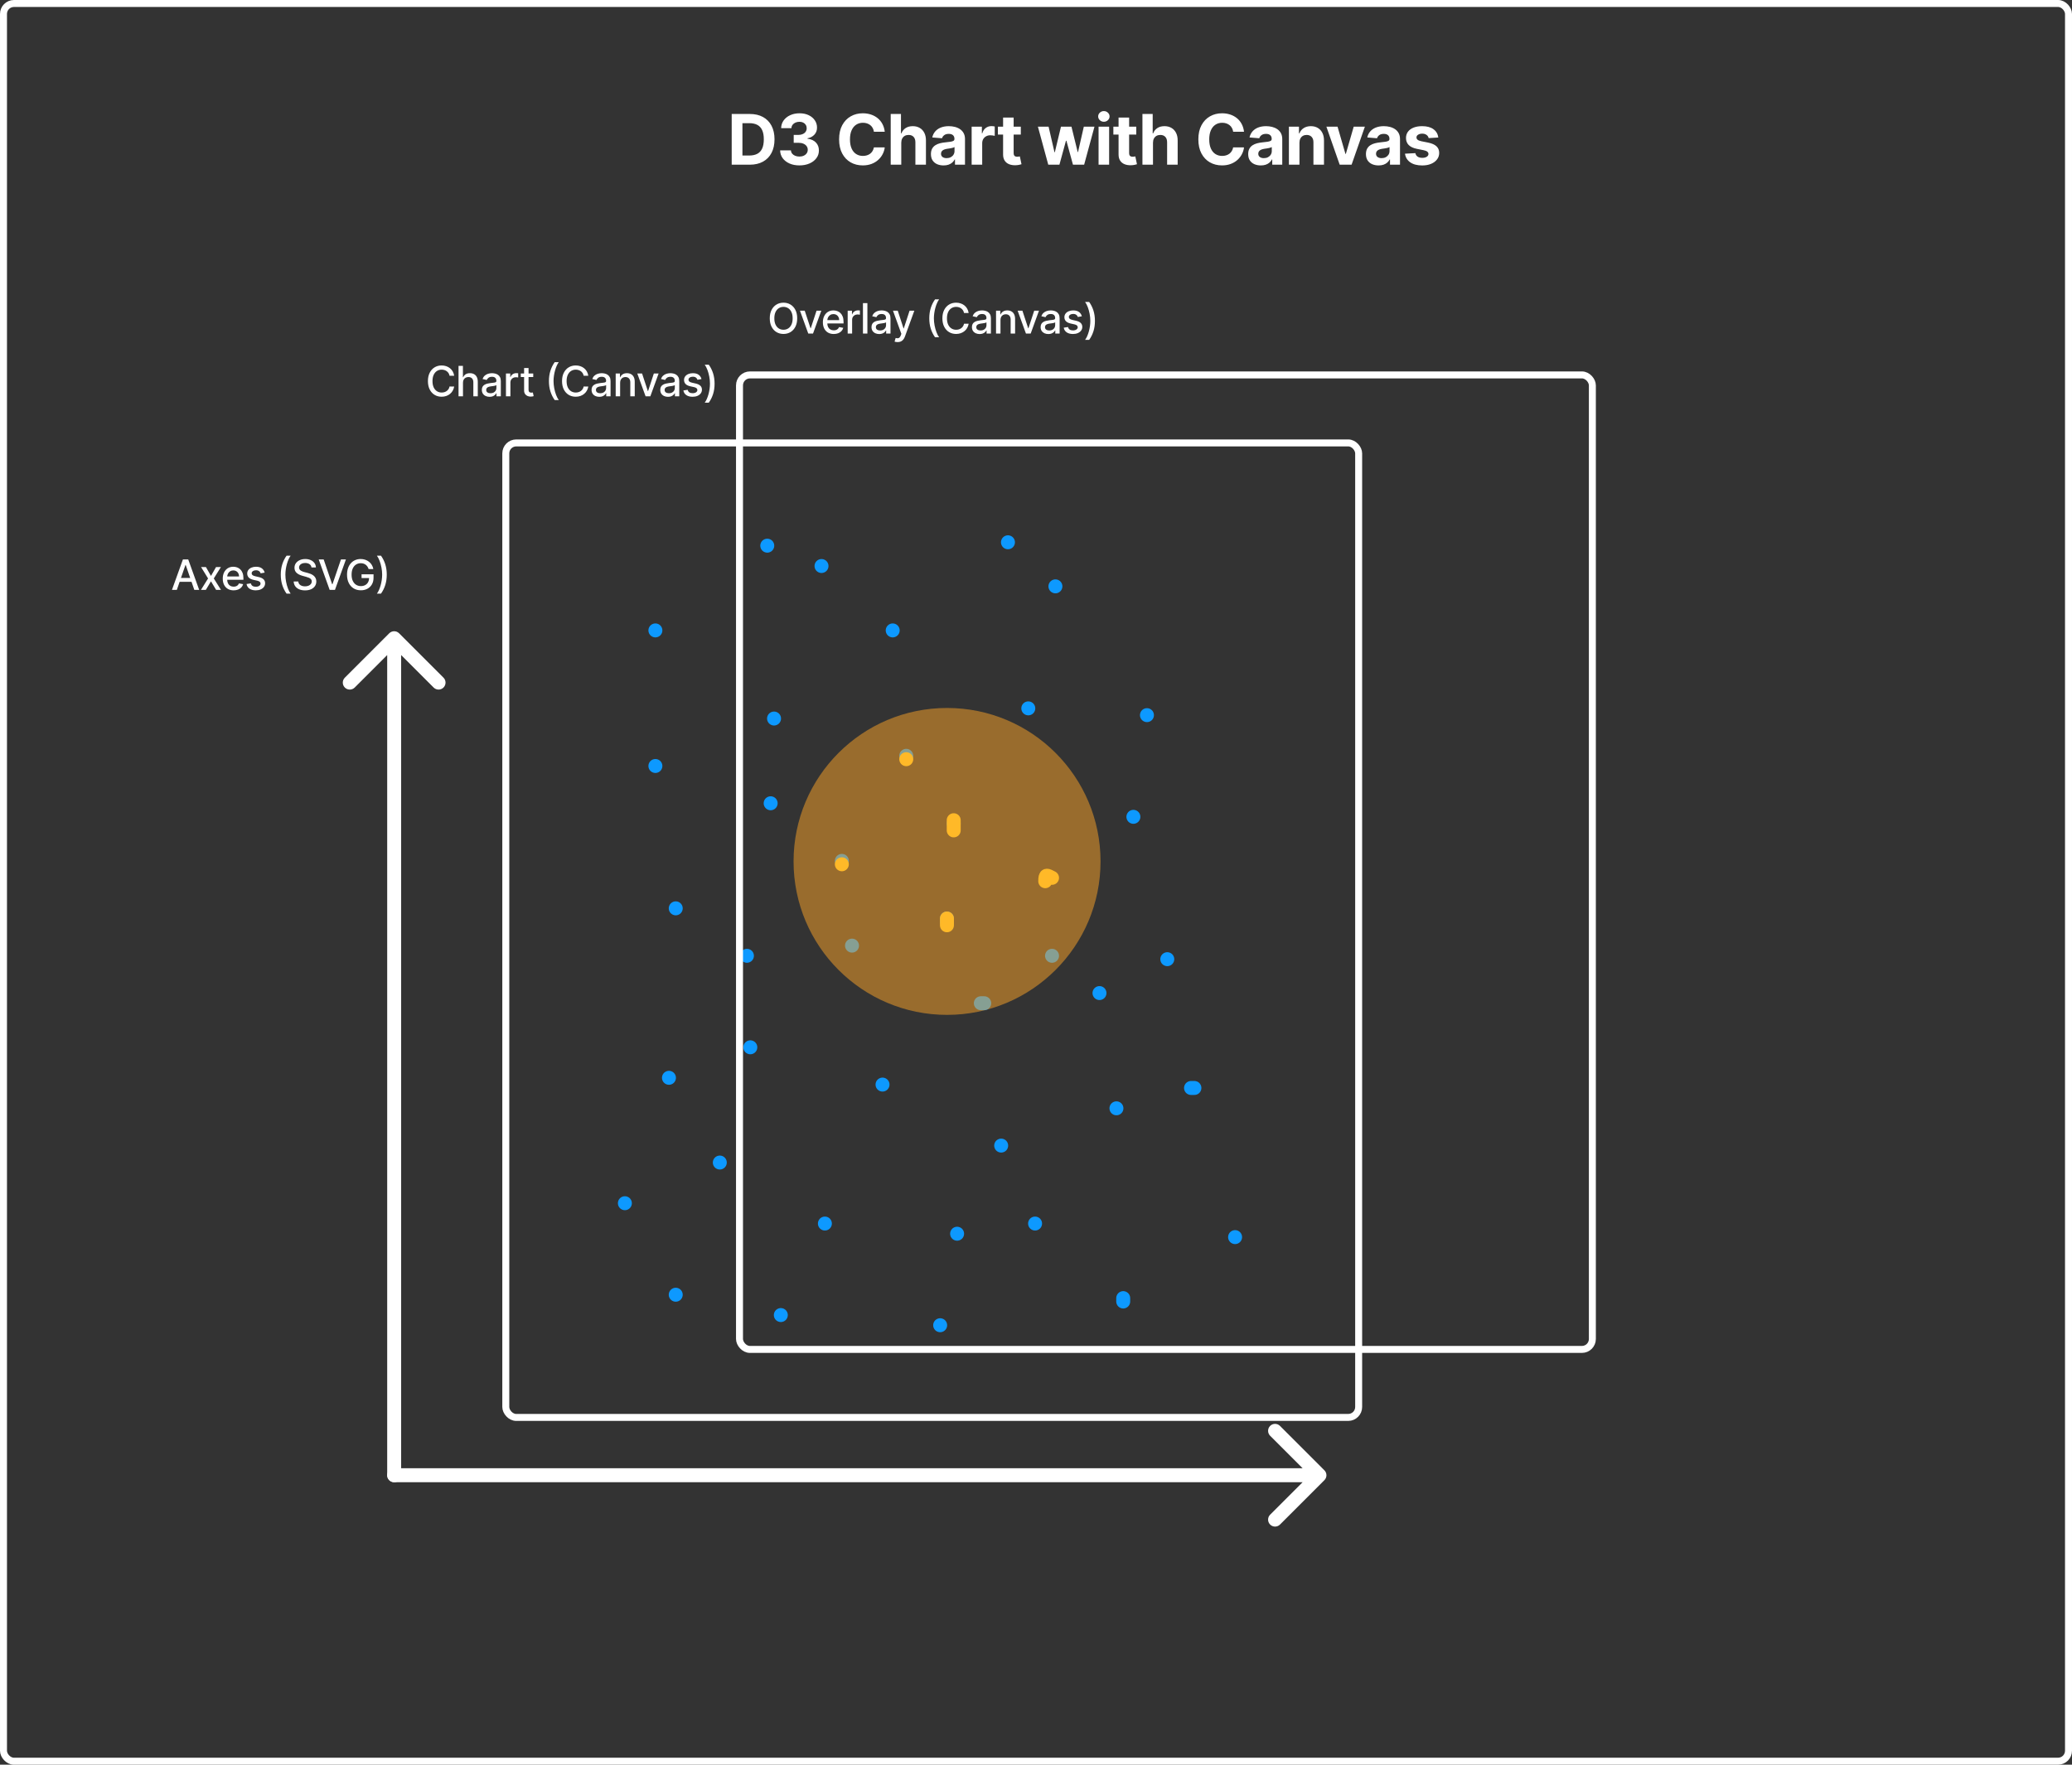 <svg width="1188" height="1012" viewBox="0 0 1188 1012" fill="none" xmlns="http://www.w3.org/2000/svg">
<rect x="0" y="0" width="1188" height="1012" fill="#333333" stroke="none"/>
<rect x="2" y="2" width="1184" height="1008" rx="6" stroke="white" stroke-width="4" stroke-miterlimit="0"/>
<path d="M429.841 94.454H419.528V65.364H429.926C432.852 65.364 435.371 65.946 437.483 67.111C439.595 68.266 441.219 69.928 442.355 72.097C443.501 74.265 444.074 76.86 444.074 79.881C444.074 82.911 443.501 85.515 442.355 87.693C441.219 89.871 439.585 91.543 437.455 92.707C435.333 93.872 432.795 94.454 429.841 94.454ZM425.679 89.185H429.585C431.403 89.185 432.933 88.863 434.173 88.219C435.423 87.565 436.361 86.557 436.986 85.193C437.62 83.82 437.938 82.049 437.938 79.881C437.938 77.731 437.62 75.974 436.986 74.611C436.361 73.247 435.428 72.243 434.188 71.599C432.947 70.956 431.418 70.633 429.599 70.633H425.679V89.185ZM458.332 94.852C456.211 94.852 454.322 94.488 452.665 93.758C451.017 93.02 449.715 92.007 448.758 90.719C447.812 89.421 447.324 87.925 447.295 86.23H453.489C453.526 86.94 453.758 87.565 454.185 88.105C454.62 88.635 455.198 89.047 455.918 89.341C456.637 89.635 457.447 89.781 458.347 89.781C459.284 89.781 460.113 89.615 460.832 89.284C461.552 88.953 462.116 88.493 462.523 87.906C462.93 87.319 463.133 86.642 463.133 85.875C463.133 85.099 462.916 84.412 462.48 83.815C462.054 83.209 461.438 82.736 460.633 82.395C459.838 82.054 458.891 81.883 457.793 81.883H455.08V77.367H457.793C458.721 77.367 459.54 77.206 460.25 76.883C460.97 76.561 461.528 76.117 461.926 75.548C462.324 74.971 462.523 74.298 462.523 73.531C462.523 72.802 462.348 72.163 461.997 71.614C461.656 71.055 461.173 70.619 460.548 70.307C459.933 69.994 459.213 69.838 458.389 69.838C457.556 69.838 456.794 69.99 456.102 70.293C455.411 70.586 454.857 71.008 454.44 71.557C454.024 72.106 453.801 72.75 453.773 73.489H447.878C447.906 71.812 448.384 70.335 449.312 69.057C450.241 67.778 451.491 66.779 453.062 66.06C454.644 65.331 456.429 64.966 458.418 64.966C460.425 64.966 462.182 65.331 463.687 66.06C465.193 66.789 466.363 67.774 467.196 69.014C468.039 70.245 468.455 71.628 468.446 73.162C468.455 74.791 467.949 76.15 466.926 77.239C465.913 78.328 464.592 79.019 462.963 79.312V79.54C465.103 79.814 466.732 80.558 467.849 81.77C468.976 82.972 469.535 84.478 469.526 86.287C469.535 87.944 469.057 89.417 468.091 90.704C467.134 91.992 465.813 93.006 464.128 93.744C462.442 94.483 460.51 94.852 458.332 94.852ZM507.283 75.548H501.061C500.947 74.743 500.715 74.028 500.365 73.403C500.015 72.769 499.565 72.229 499.016 71.784C498.466 71.339 497.832 70.998 497.112 70.761C496.402 70.525 495.63 70.406 494.797 70.406C493.291 70.406 491.98 70.78 490.862 71.528C489.745 72.267 488.878 73.347 488.263 74.767C487.647 76.178 487.339 77.892 487.339 79.909C487.339 81.983 487.647 83.725 488.263 85.136C488.888 86.547 489.759 87.613 490.876 88.332C491.994 89.052 493.286 89.412 494.754 89.412C495.578 89.412 496.34 89.303 497.041 89.085C497.751 88.867 498.381 88.55 498.93 88.133C499.48 87.707 499.934 87.191 500.294 86.585C500.663 85.979 500.919 85.288 501.061 84.511L507.283 84.54C507.122 85.875 506.719 87.163 506.075 88.403C505.441 89.635 504.584 90.738 503.504 91.713C502.434 92.679 501.156 93.446 499.669 94.014C498.192 94.573 496.52 94.852 494.655 94.852C492.06 94.852 489.74 94.265 487.695 93.091C485.659 91.917 484.049 90.217 482.865 87.992C481.691 85.766 481.104 83.072 481.104 79.909C481.104 76.737 481.7 74.038 482.893 71.812C484.087 69.587 485.706 67.892 487.751 66.727C489.797 65.553 492.098 64.966 494.655 64.966C496.34 64.966 497.903 65.203 499.342 65.676C500.791 66.15 502.074 66.841 503.192 67.75C504.309 68.65 505.218 69.753 505.919 71.06C506.629 72.367 507.084 73.863 507.283 75.548ZM516.751 81.841V94.454H510.699V65.364H516.58V76.486H516.836C517.328 75.198 518.124 74.189 519.222 73.46C520.321 72.722 521.699 72.352 523.356 72.352C524.871 72.352 526.192 72.684 527.319 73.347C528.455 74 529.336 74.942 529.961 76.173C530.595 77.395 530.908 78.858 530.898 80.562V94.454H524.847V81.642C524.857 80.297 524.516 79.251 523.824 78.503C523.143 77.755 522.186 77.381 520.955 77.381C520.131 77.381 519.402 77.556 518.768 77.906C518.143 78.257 517.65 78.768 517.29 79.44C516.94 80.103 516.76 80.903 516.751 81.841ZM541.002 94.867C539.61 94.867 538.369 94.625 537.28 94.142C536.191 93.65 535.33 92.925 534.695 91.969C534.07 91.003 533.758 89.8 533.758 88.361C533.758 87.149 533.98 86.131 534.425 85.307C534.87 84.483 535.476 83.82 536.243 83.318C537.011 82.816 537.882 82.438 538.857 82.182C539.842 81.926 540.874 81.746 541.954 81.642C543.223 81.51 544.245 81.386 545.022 81.273C545.798 81.15 546.362 80.97 546.712 80.733C547.063 80.496 547.238 80.146 547.238 79.682V79.597C547.238 78.697 546.954 78.001 546.386 77.508C545.827 77.016 545.031 76.77 543.999 76.77C542.91 76.77 542.044 77.011 541.4 77.494C540.756 77.968 540.33 78.564 540.121 79.284L534.525 78.829C534.809 77.504 535.368 76.358 536.201 75.392C537.034 74.417 538.109 73.668 539.425 73.148C540.751 72.617 542.285 72.352 544.028 72.352C545.24 72.352 546.4 72.494 547.508 72.778C548.625 73.062 549.615 73.503 550.476 74.099C551.348 74.696 552.034 75.463 552.536 76.401C553.038 77.329 553.289 78.441 553.289 79.739V94.454H547.55V91.429H547.38C547.029 92.111 546.561 92.712 545.974 93.233C545.386 93.744 544.681 94.147 543.857 94.44C543.033 94.724 542.082 94.867 541.002 94.867ZM542.735 90.69C543.625 90.69 544.411 90.515 545.093 90.165C545.775 89.805 546.31 89.322 546.698 88.716C547.086 88.11 547.28 87.423 547.28 86.656V84.341C547.091 84.464 546.831 84.578 546.499 84.682C546.177 84.776 545.813 84.867 545.405 84.952C544.998 85.027 544.591 85.099 544.184 85.165C543.777 85.222 543.407 85.274 543.076 85.321C542.366 85.425 541.745 85.591 541.215 85.818C540.685 86.045 540.273 86.353 539.979 86.742C539.686 87.12 539.539 87.594 539.539 88.162C539.539 88.986 539.837 89.615 540.434 90.051C541.04 90.477 541.807 90.69 542.735 90.69ZM557.104 94.454V72.636H562.97V76.443H563.197C563.595 75.089 564.263 74.066 565.2 73.375C566.138 72.674 567.217 72.324 568.439 72.324C568.742 72.324 569.068 72.343 569.419 72.381C569.769 72.418 570.077 72.471 570.342 72.537V77.906C570.058 77.821 569.665 77.745 569.163 77.679C568.661 77.613 568.202 77.579 567.785 77.579C566.895 77.579 566.1 77.774 565.399 78.162C564.708 78.541 564.158 79.071 563.751 79.753C563.354 80.435 563.155 81.221 563.155 82.111V94.454H557.104ZM585.29 72.636V77.182H572.15V72.636H585.29ZM575.133 67.409H581.184V87.75C581.184 88.309 581.27 88.744 581.44 89.057C581.611 89.36 581.847 89.573 582.15 89.696C582.463 89.819 582.823 89.881 583.23 89.881C583.514 89.881 583.798 89.857 584.082 89.81C584.366 89.753 584.584 89.71 584.736 89.682L585.687 94.185C585.384 94.279 584.958 94.388 584.409 94.511C583.86 94.644 583.192 94.724 582.406 94.753C580.948 94.81 579.669 94.615 578.571 94.17C577.482 93.725 576.634 93.034 576.028 92.097C575.422 91.159 575.124 89.975 575.133 88.545V67.409ZM601.033 94.454L595.096 72.636H601.218L604.598 87.295H604.797L608.32 72.636H614.329L617.908 87.21H618.093L621.417 72.636H627.525L621.601 94.454H615.195L611.445 80.733H611.175L607.425 94.454H601.033ZM629.873 94.454V72.636H635.924V94.454H629.873ZM632.912 69.824C632.013 69.824 631.241 69.526 630.597 68.929C629.963 68.323 629.645 67.599 629.645 66.756C629.645 65.922 629.963 65.207 630.597 64.611C631.241 64.005 632.013 63.702 632.912 63.702C633.812 63.702 634.579 64.005 635.213 64.611C635.857 65.207 636.179 65.922 636.179 66.756C636.179 67.599 635.857 68.323 635.213 68.929C634.579 69.526 633.812 69.824 632.912 69.824ZM651.496 72.636V77.182H638.357V72.636H651.496ZM641.34 67.409H647.391V87.75C647.391 88.309 647.476 88.744 647.647 89.057C647.817 89.36 648.054 89.573 648.357 89.696C648.669 89.819 649.029 89.881 649.436 89.881C649.721 89.881 650.005 89.857 650.289 89.81C650.573 89.753 650.791 89.71 650.942 89.682L651.894 94.185C651.591 94.279 651.165 94.388 650.615 94.511C650.066 94.644 649.399 94.724 648.613 94.753C647.154 94.81 645.876 94.615 644.777 94.17C643.688 93.725 642.841 93.034 642.235 92.097C641.629 91.159 641.33 89.975 641.34 88.545V67.409ZM661.078 81.841V94.454H655.027V65.364H660.907V76.486H661.163C661.655 75.198 662.451 74.189 663.549 73.46C664.648 72.722 666.026 72.352 667.683 72.352C669.198 72.352 670.519 72.684 671.646 73.347C672.782 74 673.663 74.942 674.288 76.173C674.922 77.395 675.235 78.858 675.226 80.562V94.454H669.174V81.642C669.184 80.297 668.843 79.251 668.152 78.503C667.47 77.755 666.513 77.381 665.282 77.381C664.458 77.381 663.729 77.556 663.095 77.906C662.47 78.257 661.977 78.768 661.618 79.44C661.267 80.103 661.087 80.903 661.078 81.841ZM713.267 75.548H707.045C706.931 74.743 706.699 74.028 706.349 73.403C705.999 72.769 705.549 72.229 705 71.784C704.45 71.339 703.816 70.998 703.096 70.761C702.386 70.525 701.614 70.406 700.781 70.406C699.275 70.406 697.964 70.78 696.846 71.528C695.729 72.267 694.862 73.347 694.247 74.767C693.631 76.178 693.323 77.892 693.323 79.909C693.323 81.983 693.631 83.725 694.247 85.136C694.872 86.547 695.743 87.613 696.86 88.332C697.978 89.052 699.27 89.412 700.738 89.412C701.562 89.412 702.324 89.303 703.025 89.085C703.735 88.867 704.365 88.55 704.914 88.133C705.464 87.707 705.918 87.191 706.278 86.585C706.647 85.979 706.903 85.288 707.045 84.511L713.267 84.54C713.106 85.875 712.703 87.163 712.059 88.403C711.425 89.635 710.568 90.738 709.488 91.713C708.418 92.679 707.14 93.446 705.653 94.014C704.176 94.573 702.504 94.852 700.639 94.852C698.044 94.852 695.724 94.265 693.679 93.091C691.643 91.917 690.033 90.217 688.849 87.992C687.675 85.766 687.088 83.072 687.088 79.909C687.088 76.737 687.684 74.038 688.877 71.812C690.071 69.587 691.69 67.892 693.735 66.727C695.781 65.553 698.082 64.966 700.639 64.966C702.324 64.966 703.887 65.203 705.326 65.676C706.775 66.15 708.058 66.841 709.176 67.75C710.293 68.65 711.202 69.753 711.903 71.06C712.613 72.367 713.068 73.863 713.267 75.548ZM722.905 94.867C721.513 94.867 720.273 94.625 719.184 94.142C718.094 93.65 717.233 92.925 716.598 91.969C715.973 91.003 715.661 89.8 715.661 88.361C715.661 87.149 715.883 86.131 716.328 85.307C716.773 84.483 717.38 83.82 718.147 83.318C718.914 82.816 719.785 82.438 720.76 82.182C721.745 81.926 722.777 81.746 723.857 81.642C725.126 81.51 726.148 81.386 726.925 81.273C727.702 81.15 728.265 80.97 728.615 80.733C728.966 80.496 729.141 80.146 729.141 79.682V79.597C729.141 78.697 728.857 78.001 728.289 77.508C727.73 77.016 726.934 76.77 725.902 76.77C724.813 76.77 723.947 77.011 723.303 77.494C722.659 77.968 722.233 78.564 722.024 79.284L716.428 78.829C716.712 77.504 717.271 76.358 718.104 75.392C718.937 74.417 720.012 73.668 721.328 73.148C722.654 72.617 724.188 72.352 725.931 72.352C727.143 72.352 728.303 72.494 729.411 72.778C730.528 73.062 731.518 73.503 732.38 74.099C733.251 74.696 733.937 75.463 734.439 76.401C734.941 77.329 735.192 78.441 735.192 79.739V94.454H729.453V91.429H729.283C728.933 92.111 728.464 92.712 727.877 93.233C727.29 93.744 726.584 94.147 725.76 94.44C724.936 94.724 723.985 94.867 722.905 94.867ZM724.638 90.69C725.528 90.69 726.314 90.515 726.996 90.165C727.678 89.805 728.213 89.322 728.601 88.716C728.989 88.11 729.184 87.423 729.184 86.656V84.341C728.994 84.464 728.734 84.578 728.402 84.682C728.08 84.776 727.716 84.867 727.309 84.952C726.901 85.027 726.494 85.099 726.087 85.165C725.68 85.222 725.31 85.274 724.979 85.321C724.269 85.425 723.648 85.591 723.118 85.818C722.588 86.045 722.176 86.353 721.882 86.742C721.589 87.12 721.442 87.594 721.442 88.162C721.442 88.986 721.74 89.615 722.337 90.051C722.943 90.477 723.71 90.69 724.638 90.69ZM745.058 81.841V94.454H739.007V72.636H744.774V76.486H745.029C745.512 75.217 746.322 74.213 747.458 73.474C748.595 72.726 749.973 72.352 751.592 72.352C753.107 72.352 754.428 72.684 755.555 73.347C756.682 74.01 757.558 74.956 758.183 76.188C758.808 77.409 759.12 78.867 759.12 80.562V94.454H753.069V81.642C753.079 80.307 752.738 79.265 752.046 78.517C751.355 77.76 750.403 77.381 749.191 77.381C748.377 77.381 747.657 77.556 747.032 77.906C746.417 78.257 745.934 78.768 745.583 79.44C745.242 80.103 745.067 80.903 745.058 81.841ZM782.569 72.636L774.941 94.454H768.123L760.495 72.636H766.887L771.419 88.247H771.646L776.163 72.636H782.569ZM790.421 94.867C789.029 94.867 787.789 94.625 786.7 94.142C785.611 93.65 784.749 92.925 784.115 91.969C783.49 91.003 783.177 89.8 783.177 88.361C783.177 87.149 783.4 86.131 783.845 85.307C784.29 84.483 784.896 83.82 785.663 83.318C786.43 82.816 787.301 82.438 788.276 82.182C789.261 81.926 790.294 81.746 791.373 81.642C792.642 81.51 793.665 81.386 794.441 81.273C795.218 81.15 795.781 80.97 796.132 80.733C796.482 80.496 796.657 80.146 796.657 79.682V79.597C796.657 78.697 796.373 78.001 795.805 77.508C795.246 77.016 794.451 76.77 793.419 76.77C792.33 76.77 791.463 77.011 790.819 77.494C790.175 77.968 789.749 78.564 789.541 79.284L783.944 78.829C784.228 77.504 784.787 76.358 785.62 75.392C786.454 74.417 787.528 73.668 788.845 73.148C790.17 72.617 791.705 72.352 793.447 72.352C794.659 72.352 795.819 72.494 796.927 72.778C798.044 73.062 799.034 73.503 799.896 74.099C800.767 74.696 801.454 75.463 801.955 76.401C802.457 77.329 802.708 78.441 802.708 79.739V94.454H796.97V91.429H796.799C796.449 92.111 795.98 92.712 795.393 93.233C794.806 93.744 794.1 94.147 793.276 94.44C792.453 94.724 791.501 94.867 790.421 94.867ZM792.154 90.69C793.044 90.69 793.83 90.515 794.512 90.165C795.194 89.805 795.729 89.322 796.117 88.716C796.506 88.11 796.7 87.423 796.7 86.656V84.341C796.51 84.464 796.25 84.578 795.919 84.682C795.597 84.776 795.232 84.867 794.825 84.952C794.418 85.027 794.01 85.099 793.603 85.165C793.196 85.222 792.827 85.274 792.495 85.321C791.785 85.425 791.165 85.591 790.634 85.818C790.104 86.045 789.692 86.353 789.399 86.742C789.105 87.12 788.958 87.594 788.958 88.162C788.958 88.986 789.257 89.615 789.853 90.051C790.459 90.477 791.226 90.69 792.154 90.69ZM824.676 78.858L819.137 79.199C819.042 78.725 818.838 78.299 818.526 77.92C818.213 77.532 817.801 77.224 817.29 76.997C816.788 76.76 816.187 76.642 815.486 76.642C814.548 76.642 813.758 76.841 813.114 77.239C812.47 77.627 812.148 78.148 812.148 78.801C812.148 79.322 812.356 79.762 812.773 80.122C813.19 80.482 813.905 80.771 814.918 80.989L818.867 81.784C820.988 82.22 822.569 82.92 823.611 83.886C824.653 84.852 825.173 86.121 825.173 87.693C825.173 89.123 824.752 90.378 823.909 91.457C823.076 92.537 821.93 93.38 820.472 93.986C819.023 94.582 817.351 94.881 815.458 94.881C812.569 94.881 810.268 94.279 808.554 93.077C806.85 91.865 805.851 90.217 805.557 88.133L811.509 87.821C811.689 88.702 812.124 89.374 812.816 89.838C813.507 90.293 814.392 90.52 815.472 90.52C816.532 90.52 817.385 90.316 818.029 89.909C818.682 89.492 819.013 88.957 819.023 88.304C819.013 87.755 818.781 87.305 818.327 86.954C817.872 86.595 817.172 86.32 816.225 86.131L812.446 85.378C810.316 84.952 808.729 84.213 807.688 83.162C806.655 82.111 806.139 80.771 806.139 79.142C806.139 77.74 806.518 76.533 807.276 75.52C808.043 74.507 809.118 73.725 810.5 73.176C811.892 72.627 813.521 72.352 815.387 72.352C818.142 72.352 820.311 72.935 821.892 74.099C823.483 75.264 824.411 76.85 824.676 78.858Z" fill="white"/>
<rect x="290" y="254" width="489" height="558.857" rx="6" stroke="white" stroke-width="4" stroke-miterlimit="0" stroke-linecap="round"/>
<path d="M228.828 363.172C227.266 361.609 224.734 361.609 223.172 363.172L197.716 388.627C196.154 390.19 196.154 392.722 197.716 394.284C199.278 395.846 201.81 395.846 203.373 394.284L226 371.657L248.627 394.284C250.19 395.846 252.722 395.846 254.284 394.284C255.846 392.722 255.846 390.19 254.284 388.627L228.828 363.172ZM222 846C222 848.209 223.791 850 226 850C228.209 850 230 848.209 230 846H222ZM222 366V846H230V366H222Z" fill="white"/>
<path d="M759.355 848.828C760.917 847.266 760.917 844.734 759.355 843.172L733.899 817.716C732.337 816.154 729.804 816.154 728.242 817.716C726.68 819.278 726.68 821.81 728.242 823.373L750.87 846L728.242 868.627C726.68 870.19 726.68 872.722 728.242 874.284C729.804 875.846 732.337 875.846 733.899 874.284L759.355 848.828ZM226 842C223.791 842 222 843.791 222 846C222 848.209 223.791 850 226 850V842ZM756.526 842H226V850H756.526V842Z" fill="white"/>
<path d="M375.776 361.519H375.776" stroke="#0D99FF" stroke-width="8" stroke-linecap="round" stroke-linejoin="round"/>
<path d="M511.836 361.519H511.836" stroke="#0D99FF" stroke-width="8" stroke-linecap="round" stroke-linejoin="round"/>
<path d="M443.807 412.056H443.807" stroke="#0D99FF" stroke-width="8" stroke-linecap="round" stroke-linejoin="round"/>
<path d="M387.438 520.903H387.439" stroke="#0D99FF" stroke-width="8" stroke-linecap="round" stroke-linejoin="round"/>
<path d="M375.776 439.267H375.776" stroke="#0D99FF" stroke-width="8" stroke-linecap="round" stroke-linejoin="round"/>
<path d="M482.681 493.691H482.681" stroke="#0D99FF" stroke-width="8" stroke-linecap="round" stroke-linejoin="round"/>
<path d="M519.61 433.436H519.61" stroke="#0D99FF" stroke-width="8" stroke-linecap="round" stroke-linejoin="round"/>
<path d="M589.584 406.224H589.584" stroke="#0D99FF" stroke-width="8" stroke-linecap="round" stroke-linejoin="round"/>
<path d="M601.246 503.41H601.246" stroke="#0D99FF" stroke-width="8" stroke-linecap="round" stroke-linejoin="round"/>
<path d="M430.2 600.595H430.2" stroke="#0D99FF" stroke-width="8" stroke-linecap="round" stroke-linejoin="round"/>
<path d="M383.552 618.088H383.552" stroke="#0D99FF" stroke-width="8" stroke-linecap="round" stroke-linejoin="round"/>
<path d="M562.372 575.327H564.316" stroke="#0D99FF" stroke-width="8" stroke-linecap="round" stroke-linejoin="round"/>
<path d="M488.512 542.284H488.512" stroke="#0D99FF" stroke-width="8" stroke-linecap="round" stroke-linejoin="round"/>
<path d="M506.005 621.975H506.005" stroke="#0D99FF" stroke-width="8" stroke-linecap="round" stroke-linejoin="round"/>
<path d="M472.962 701.667H472.962" stroke="#0D99FF" stroke-width="8" stroke-linecap="round" stroke-linejoin="round"/>
<path d="M644.008 744.429C644.008 745.077 644.008 745.725 644.008 746.372" stroke="#0D99FF" stroke-width="8" stroke-linecap="round" stroke-linejoin="round"/>
<path d="M548.767 707.498H548.767" stroke="#0D99FF" stroke-width="8" stroke-linecap="round" stroke-linejoin="round"/>
<path d="M640.12 635.581H640.12" stroke="#0D99FF" stroke-width="8" stroke-linecap="round" stroke-linejoin="round"/>
<path d="M574.034 656.962H574.034" stroke="#0D99FF" stroke-width="8" stroke-linecap="round" stroke-linejoin="round"/>
<path d="M593.472 701.667H593.472" stroke="#0D99FF" stroke-width="8" stroke-linecap="round" stroke-linejoin="round"/>
<path d="M412.707 666.681H412.707" stroke="#0D99FF" stroke-width="8" stroke-linecap="round" stroke-linejoin="round"/>
<path d="M387.438 742.485H387.439" stroke="#0D99FF" stroke-width="8" stroke-linecap="round" stroke-linejoin="round"/>
<path d="M447.693 754.147H447.693" stroke="#0D99FF" stroke-width="8" stroke-linecap="round" stroke-linejoin="round"/>
<path d="M539.048 759.978H539.048" stroke="#0D99FF" stroke-width="8" stroke-linecap="round" stroke-linejoin="round"/>
<path d="M358.283 690.005H358.283" stroke="#0D99FF" stroke-width="8" stroke-linecap="round" stroke-linejoin="round"/>
<path d="M605.134 336.251H605.134" stroke="#0D99FF" stroke-width="8" stroke-linecap="round" stroke-linejoin="round"/>
<path d="M471.019 324.589H471.019" stroke="#0D99FF" stroke-width="8" stroke-linecap="round" stroke-linejoin="round"/>
<path d="M439.919 312.927H439.919" stroke="#0D99FF" stroke-width="8" stroke-linecap="round" stroke-linejoin="round"/>
<path d="M577.922 310.983H577.922" stroke="#0D99FF" stroke-width="8" stroke-linecap="round" stroke-linejoin="round"/>
<path d="M657.613 410.112H657.613" stroke="#0D99FF" stroke-width="8" stroke-linecap="round" stroke-linejoin="round"/>
<path d="M542.936 528.678C542.936 528.03 542.936 527.382 542.936 526.734" stroke="#0D99FF" stroke-width="8" stroke-linecap="round" stroke-linejoin="round"/>
<path d="M546.822 472.31H546.822" stroke="#0D99FF" stroke-width="8" stroke-linecap="round" stroke-linejoin="round"/>
<path d="M441.862 460.648H441.862" stroke="#0D99FF" stroke-width="8" stroke-linecap="round" stroke-linejoin="round"/>
<path d="M428.257 548.115H428.257" stroke="#0D99FF" stroke-width="8" stroke-linecap="round" stroke-linejoin="round"/>
<path d="M669.275 550.058H669.275" stroke="#0D99FF" stroke-width="8" stroke-linecap="round" stroke-linejoin="round"/>
<path d="M649.839 468.423H649.839" stroke="#0D99FF" stroke-width="8" stroke-linecap="round" stroke-linejoin="round"/>
<path d="M630.401 569.495H630.401" stroke="#0D99FF" stroke-width="8" stroke-linecap="round" stroke-linejoin="round"/>
<path d="M603.189 548.115H603.19" stroke="#0D99FF" stroke-width="8" stroke-linecap="round" stroke-linejoin="round"/>
<path d="M682.882 623.919H684.826" stroke="#0D99FF" stroke-width="8" stroke-linecap="round" stroke-linejoin="round"/>
<path d="M708.149 709.442H708.15" stroke="#0D99FF" stroke-width="8" stroke-linecap="round" stroke-linejoin="round"/>
<rect x="424" y="215" width="489" height="558.857" rx="6" stroke="white" stroke-width="4" stroke-miterlimit="0" stroke-linecap="round"/>
<path d="M542.936 526.734V530.621" stroke="#FFCD29" stroke-width="8" stroke-linecap="round" stroke-linejoin="round"/>
<path d="M599.303 505.353C599.303 501.023 600.212 501.921 603.19 503.41" stroke="#FFCD29" stroke-width="8" stroke-linecap="round" stroke-linejoin="round"/>
<path d="M546.822 470.367V476.198" stroke="#FFCD29" stroke-width="8" stroke-linecap="round" stroke-linejoin="round"/>
<path d="M482.681 495.635H482.681" stroke="#FFCD29" stroke-width="8" stroke-linecap="round" stroke-linejoin="round"/>
<path d="M519.61 435.38H519.61" stroke="#FFCD29" stroke-width="8" stroke-linecap="round" stroke-linejoin="round"/>
<circle cx="543" cy="494" r="88" fill="#FFA629" fill-opacity="0.5"/>
<path d="M457.08 182.545C457.08 184.409 456.739 186.011 456.057 187.352C455.375 188.687 454.44 189.716 453.253 190.437C452.071 191.153 450.727 191.511 449.222 191.511C447.71 191.511 446.361 191.153 445.173 190.437C443.991 189.716 443.06 188.685 442.378 187.344C441.696 186.003 441.355 184.403 441.355 182.545C441.355 180.682 441.696 179.082 442.378 177.747C443.06 176.406 443.991 175.378 445.173 174.662C446.361 173.94 447.71 173.58 449.222 173.58C450.727 173.58 452.071 173.94 453.253 174.662C454.44 175.378 455.375 176.406 456.057 177.747C456.739 179.082 457.08 180.682 457.08 182.545ZM454.472 182.545C454.472 181.125 454.241 179.929 453.781 178.957C453.327 177.98 452.702 177.241 451.906 176.741C451.116 176.236 450.222 175.983 449.222 175.983C448.216 175.983 447.318 176.236 446.528 176.741C445.739 177.241 445.114 177.98 444.653 178.957C444.199 179.929 443.972 181.125 443.972 182.545C443.972 183.966 444.199 185.165 444.653 186.142C445.114 187.114 445.739 187.852 446.528 188.358C447.318 188.858 448.216 189.108 449.222 189.108C450.222 189.108 451.116 188.858 451.906 188.358C452.702 187.852 453.327 187.114 453.781 186.142C454.241 185.165 454.472 183.966 454.472 182.545ZM470.901 178.182L466.154 191.273H463.427L458.671 178.182H461.407L464.722 188.256H464.859L468.165 178.182H470.901ZM478.037 191.537C476.747 191.537 475.636 191.261 474.704 190.71C473.778 190.153 473.062 189.372 472.557 188.366C472.057 187.355 471.807 186.17 471.807 184.812C471.807 183.472 472.057 182.29 472.557 181.267C473.062 180.244 473.767 179.446 474.67 178.872C475.579 178.298 476.642 178.011 477.858 178.011C478.597 178.011 479.312 178.134 480.006 178.378C480.699 178.622 481.321 179.006 481.872 179.528C482.423 180.051 482.858 180.73 483.176 181.565C483.494 182.395 483.653 183.403 483.653 184.591V185.494H473.247V183.585H481.156C481.156 182.915 481.02 182.321 480.747 181.804C480.474 181.281 480.091 180.869 479.597 180.568C479.108 180.267 478.534 180.116 477.875 180.116C477.159 180.116 476.534 180.293 476 180.645C475.472 180.991 475.062 181.446 474.773 182.009C474.489 182.565 474.347 183.17 474.347 183.824V185.315C474.347 186.19 474.5 186.935 474.807 187.548C475.119 188.162 475.554 188.631 476.111 188.955C476.668 189.273 477.318 189.432 478.062 189.432C478.545 189.432 478.986 189.364 479.383 189.227C479.781 189.085 480.125 188.875 480.415 188.597C480.704 188.318 480.926 187.974 481.079 187.565L483.491 188C483.298 188.71 482.952 189.332 482.452 189.866C481.957 190.395 481.335 190.807 480.585 191.102C479.841 191.392 478.991 191.537 478.037 191.537ZM486.025 191.273V178.182H488.488V180.261H488.624C488.863 179.557 489.283 179.003 489.886 178.599C490.494 178.19 491.181 177.986 491.948 177.986C492.107 177.986 492.295 177.991 492.511 178.003C492.732 178.014 492.905 178.028 493.03 178.045V180.483C492.928 180.455 492.746 180.423 492.485 180.389C492.224 180.349 491.962 180.33 491.701 180.33C491.099 180.33 490.562 180.457 490.09 180.713C489.624 180.963 489.255 181.312 488.982 181.761C488.709 182.205 488.573 182.71 488.573 183.278V191.273H486.025ZM497.328 173.818V191.273H494.78V173.818H497.328ZM504.11 191.562C503.28 191.562 502.53 191.409 501.86 191.102C501.189 190.79 500.658 190.338 500.266 189.747C499.88 189.156 499.687 188.432 499.687 187.574C499.687 186.835 499.829 186.227 500.113 185.75C500.397 185.273 500.78 184.895 501.263 184.616C501.746 184.338 502.286 184.128 502.883 183.986C503.479 183.844 504.087 183.736 504.707 183.662C505.491 183.571 506.127 183.497 506.616 183.44C507.104 183.378 507.459 183.278 507.681 183.142C507.903 183.006 508.013 182.784 508.013 182.477V182.418C508.013 181.673 507.803 181.097 507.383 180.687C506.968 180.278 506.349 180.074 505.525 180.074C504.667 180.074 503.991 180.264 503.496 180.645C503.008 181.02 502.67 181.437 502.482 181.898L500.087 181.352C500.371 180.557 500.786 179.915 501.332 179.426C501.883 178.932 502.516 178.574 503.232 178.352C503.948 178.125 504.701 178.011 505.491 178.011C506.013 178.011 506.567 178.074 507.153 178.199C507.743 178.318 508.295 178.54 508.806 178.864C509.323 179.187 509.746 179.651 510.076 180.253C510.405 180.849 510.57 181.625 510.57 182.58V191.273H508.082V189.483H507.979C507.814 189.812 507.567 190.136 507.238 190.455C506.908 190.773 506.485 191.037 505.968 191.247C505.451 191.457 504.832 191.562 504.11 191.562ZM504.664 189.517C505.368 189.517 505.971 189.378 506.471 189.099C506.976 188.821 507.36 188.457 507.621 188.009C507.888 187.554 508.022 187.068 508.022 186.551V184.864C507.931 184.955 507.755 185.04 507.493 185.119C507.238 185.193 506.945 185.259 506.616 185.315C506.286 185.366 505.965 185.415 505.653 185.46C505.34 185.5 505.079 185.534 504.868 185.562C504.374 185.625 503.922 185.73 503.513 185.878C503.11 186.026 502.786 186.239 502.542 186.517C502.303 186.79 502.184 187.153 502.184 187.608C502.184 188.239 502.417 188.716 502.883 189.04C503.349 189.358 503.942 189.517 504.664 189.517ZM514.65 196.182C514.27 196.182 513.923 196.151 513.611 196.088C513.298 196.031 513.065 195.969 512.912 195.901L513.525 193.812C513.991 193.937 514.406 193.991 514.77 193.974C515.133 193.957 515.454 193.821 515.733 193.565C516.017 193.31 516.267 192.892 516.483 192.312L516.798 191.443L512.008 178.182H514.736L518.051 188.341H518.187L521.503 178.182H524.238L518.844 193.02C518.594 193.702 518.275 194.278 517.889 194.75C517.503 195.227 517.042 195.585 516.508 195.824C515.974 196.062 515.355 196.182 514.65 196.182ZM532.814 182.545C532.814 180.409 533.096 178.443 533.658 176.648C534.221 174.852 535.042 173.196 536.121 171.679H538.456C538.036 172.241 537.644 172.932 537.28 173.75C536.917 174.568 536.598 175.466 536.326 176.443C536.053 177.415 535.84 178.423 535.687 179.469C535.533 180.509 535.456 181.534 535.456 182.545C535.456 183.898 535.59 185.267 535.857 186.653C536.124 188.04 536.485 189.327 536.939 190.514C537.394 191.702 537.9 192.67 538.456 193.42H536.121C535.042 191.903 534.221 190.247 533.658 188.452C533.096 186.656 532.814 184.687 532.814 182.545ZM555.389 179.494H552.73C552.628 178.926 552.437 178.426 552.159 177.994C551.88 177.562 551.539 177.196 551.136 176.895C550.733 176.594 550.281 176.366 549.781 176.213C549.287 176.06 548.761 175.983 548.204 175.983C547.199 175.983 546.298 176.236 545.503 176.741C544.713 177.247 544.088 177.989 543.628 178.966C543.173 179.943 542.946 181.136 542.946 182.545C542.946 183.966 543.173 185.165 543.628 186.142C544.088 187.119 544.716 187.858 545.511 188.358C546.307 188.858 547.201 189.108 548.196 189.108C548.747 189.108 549.27 189.034 549.764 188.886C550.264 188.733 550.716 188.509 551.119 188.213C551.522 187.918 551.863 187.557 552.142 187.131C552.426 186.699 552.622 186.205 552.73 185.648L555.389 185.656C555.247 186.514 554.971 187.304 554.562 188.026C554.159 188.741 553.639 189.361 553.003 189.884C552.372 190.401 551.65 190.801 550.838 191.085C550.025 191.369 549.139 191.511 548.179 191.511C546.667 191.511 545.321 191.153 544.139 190.437C542.957 189.716 542.025 188.685 541.343 187.344C540.667 186.003 540.329 184.403 540.329 182.545C540.329 180.682 540.67 179.082 541.352 177.747C542.034 176.406 542.966 175.378 544.147 174.662C545.329 173.94 546.673 173.58 548.179 173.58C549.105 173.58 549.968 173.713 550.77 173.98C551.576 174.241 552.301 174.628 552.943 175.139C553.585 175.645 554.116 176.264 554.537 176.997C554.957 177.724 555.241 178.557 555.389 179.494ZM561.689 191.562C560.86 191.562 560.11 191.409 559.439 191.102C558.769 190.79 558.238 190.338 557.846 189.747C557.459 189.156 557.266 188.432 557.266 187.574C557.266 186.835 557.408 186.227 557.692 185.75C557.976 185.273 558.36 184.895 558.843 184.616C559.326 184.338 559.865 184.128 560.462 183.986C561.059 183.844 561.667 183.736 562.286 183.662C563.07 183.571 563.706 183.497 564.195 183.44C564.684 183.378 565.039 183.278 565.26 183.142C565.482 183.006 565.593 182.784 565.593 182.477V182.418C565.593 181.673 565.382 181.097 564.962 180.687C564.547 180.278 563.928 180.074 563.104 180.074C562.246 180.074 561.57 180.264 561.076 180.645C560.587 181.02 560.249 181.437 560.061 181.898L557.667 181.352C557.951 180.557 558.365 179.915 558.911 179.426C559.462 178.932 560.096 178.574 560.811 178.352C561.527 178.125 562.28 178.011 563.07 178.011C563.593 178.011 564.147 178.074 564.732 178.199C565.323 178.318 565.874 178.54 566.385 178.864C566.902 179.187 567.326 179.651 567.655 180.253C567.985 180.849 568.15 181.625 568.15 182.58V191.273H565.661V189.483H565.559C565.394 189.812 565.147 190.136 564.817 190.455C564.488 190.773 564.064 191.037 563.547 191.247C563.03 191.457 562.411 191.562 561.689 191.562ZM562.243 189.517C562.948 189.517 563.55 189.378 564.05 189.099C564.556 188.821 564.939 188.457 565.201 188.009C565.468 187.554 565.601 187.068 565.601 186.551V184.864C565.51 184.955 565.334 185.04 565.073 185.119C564.817 185.193 564.525 185.259 564.195 185.315C563.865 185.366 563.544 185.415 563.232 185.46C562.919 185.5 562.658 185.534 562.448 185.562C561.953 185.625 561.502 185.73 561.093 185.878C560.689 186.026 560.365 186.239 560.121 186.517C559.882 186.79 559.763 187.153 559.763 187.608C559.763 188.239 559.996 188.716 560.462 189.04C560.928 189.358 561.522 189.517 562.243 189.517ZM573.636 183.5V191.273H571.088V178.182H573.534V180.312H573.696C573.997 179.619 574.468 179.062 575.11 178.642C575.758 178.222 576.573 178.011 577.556 178.011C578.448 178.011 579.23 178.199 579.9 178.574C580.571 178.943 581.091 179.494 581.46 180.227C581.829 180.96 582.014 181.866 582.014 182.946V191.273H579.466V183.253C579.466 182.304 579.218 181.562 578.724 181.028C578.23 180.489 577.551 180.219 576.687 180.219C576.096 180.219 575.571 180.347 575.11 180.602C574.656 180.858 574.295 181.233 574.028 181.727C573.767 182.216 573.636 182.807 573.636 183.5ZM595.706 178.182L590.958 191.273H588.231L583.475 178.182H586.211L589.527 188.256H589.663L592.97 178.182H595.706ZM601.079 191.562C600.25 191.562 599.5 191.409 598.829 191.102C598.159 190.79 597.627 190.338 597.235 189.747C596.849 189.156 596.656 188.432 596.656 187.574C596.656 186.835 596.798 186.227 597.082 185.75C597.366 185.273 597.75 184.895 598.233 184.616C598.715 184.338 599.255 184.128 599.852 183.986C600.448 183.844 601.056 183.736 601.676 183.662C602.46 183.571 603.096 183.497 603.585 183.44C604.073 183.378 604.429 183.278 604.65 183.142C604.872 183.006 604.983 182.784 604.983 182.477V182.418C604.983 181.673 604.772 181.097 604.352 180.687C603.937 180.278 603.318 180.074 602.494 180.074C601.636 180.074 600.96 180.264 600.465 180.645C599.977 181.02 599.639 181.437 599.451 181.898L597.056 181.352C597.34 180.557 597.755 179.915 598.301 179.426C598.852 178.932 599.485 178.574 600.201 178.352C600.917 178.125 601.67 178.011 602.46 178.011C602.983 178.011 603.536 178.074 604.122 178.199C604.713 178.318 605.264 178.54 605.775 178.864C606.292 179.187 606.715 179.651 607.045 180.253C607.375 180.849 607.539 181.625 607.539 182.58V191.273H605.051V189.483H604.948C604.784 189.812 604.536 190.136 604.207 190.455C603.877 190.773 603.454 191.037 602.937 191.247C602.42 191.457 601.801 191.562 601.079 191.562ZM601.633 189.517C602.338 189.517 602.94 189.378 603.44 189.099C603.946 188.821 604.329 188.457 604.59 188.009C604.858 187.554 604.991 187.068 604.991 186.551V184.864C604.9 184.955 604.724 185.04 604.463 185.119C604.207 185.193 603.914 185.259 603.585 185.315C603.255 185.366 602.934 185.415 602.622 185.46C602.309 185.5 602.048 185.534 601.838 185.562C601.343 185.625 600.892 185.73 600.483 185.878C600.079 186.026 599.755 186.239 599.511 186.517C599.272 186.79 599.153 187.153 599.153 187.608C599.153 188.239 599.386 188.716 599.852 189.04C600.318 189.358 600.911 189.517 601.633 189.517ZM620.287 181.378L617.978 181.787C617.881 181.491 617.728 181.21 617.517 180.943C617.313 180.676 617.034 180.457 616.682 180.287C616.33 180.116 615.889 180.031 615.361 180.031C614.639 180.031 614.037 180.193 613.554 180.517C613.071 180.835 612.83 181.247 612.83 181.753C612.83 182.19 612.992 182.543 613.316 182.81C613.639 183.077 614.162 183.295 614.884 183.466L616.963 183.943C618.168 184.222 619.066 184.651 619.656 185.23C620.247 185.81 620.543 186.562 620.543 187.489C620.543 188.273 620.316 188.972 619.861 189.585C619.412 190.193 618.784 190.67 617.978 191.017C617.176 191.364 616.247 191.537 615.191 191.537C613.725 191.537 612.529 191.224 611.603 190.599C610.676 189.969 610.108 189.074 609.898 187.915L612.361 187.54C612.514 188.182 612.83 188.668 613.307 188.997C613.784 189.321 614.406 189.483 615.174 189.483C616.009 189.483 616.676 189.31 617.176 188.963C617.676 188.611 617.926 188.182 617.926 187.676C617.926 187.267 617.773 186.923 617.466 186.645C617.165 186.366 616.702 186.156 616.077 186.014L613.861 185.528C612.639 185.25 611.736 184.807 611.151 184.199C610.571 183.591 610.281 182.821 610.281 181.889C610.281 181.116 610.497 180.44 610.929 179.861C611.361 179.281 611.958 178.83 612.719 178.506C613.48 178.176 614.353 178.011 615.335 178.011C616.75 178.011 617.864 178.318 618.676 178.932C619.489 179.54 620.026 180.355 620.287 181.378ZM627.789 184.028C627.789 186.17 627.508 188.139 626.946 189.935C626.383 191.73 625.562 193.386 624.482 194.903H622.147C622.568 194.341 622.96 193.651 623.323 192.832C623.687 192.014 624.005 191.119 624.278 190.148C624.551 189.17 624.764 188.159 624.917 187.114C625.071 186.068 625.147 185.04 625.147 184.028C625.147 182.682 625.014 181.315 624.747 179.929C624.48 178.543 624.119 177.256 623.664 176.068C623.21 174.881 622.704 173.912 622.147 173.162H624.482C625.562 174.679 626.383 176.335 626.946 178.131C627.508 179.926 627.789 181.892 627.789 184.028Z" fill="white"/>
<path d="M260.415 215.494H257.756C257.653 214.926 257.463 214.426 257.185 213.994C256.906 213.562 256.565 213.196 256.162 212.895C255.759 212.594 255.307 212.366 254.807 212.213C254.313 212.06 253.787 211.983 253.23 211.983C252.224 211.983 251.324 212.236 250.528 212.741C249.739 213.247 249.114 213.989 248.653 214.966C248.199 215.943 247.972 217.136 247.972 218.545C247.972 219.966 248.199 221.165 248.653 222.142C249.114 223.119 249.741 223.858 250.537 224.358C251.332 224.858 252.227 225.108 253.222 225.108C253.773 225.108 254.295 225.034 254.79 224.886C255.29 224.733 255.741 224.509 256.145 224.213C256.548 223.918 256.889 223.557 257.168 223.131C257.452 222.699 257.648 222.205 257.756 221.648L260.415 221.656C260.273 222.514 259.997 223.304 259.588 224.026C259.185 224.741 258.665 225.361 258.028 225.884C257.398 226.401 256.676 226.801 255.864 227.085C255.051 227.369 254.165 227.511 253.205 227.511C251.693 227.511 250.347 227.153 249.165 226.437C247.983 225.716 247.051 224.685 246.369 223.344C245.693 222.003 245.355 220.403 245.355 218.545C245.355 216.682 245.696 215.082 246.378 213.747C247.06 212.406 247.991 211.378 249.173 210.662C250.355 209.94 251.699 209.58 253.205 209.58C254.131 209.58 254.994 209.713 255.795 209.98C256.602 210.241 257.327 210.628 257.969 211.139C258.611 211.645 259.142 212.264 259.562 212.997C259.983 213.724 260.267 214.557 260.415 215.494ZM265.454 219.5V227.273H262.906V209.818H265.42V216.312H265.582C265.888 215.608 266.357 215.048 266.988 214.633C267.619 214.219 268.442 214.011 269.459 214.011C270.357 214.011 271.141 214.196 271.812 214.565C272.488 214.935 273.011 215.486 273.38 216.219C273.755 216.946 273.942 217.855 273.942 218.946V227.273H271.394V219.253C271.394 218.293 271.147 217.548 270.653 217.02C270.158 216.486 269.471 216.219 268.59 216.219C267.988 216.219 267.448 216.347 266.971 216.602C266.499 216.858 266.127 217.233 265.854 217.727C265.587 218.216 265.454 218.807 265.454 219.5ZM280.697 227.562C279.867 227.562 279.117 227.409 278.447 227.102C277.776 226.79 277.245 226.338 276.853 225.747C276.467 225.156 276.273 224.432 276.273 223.574C276.273 222.835 276.415 222.227 276.7 221.75C276.984 221.273 277.367 220.895 277.85 220.616C278.333 220.338 278.873 220.128 279.469 219.986C280.066 219.844 280.674 219.736 281.293 219.662C282.077 219.571 282.714 219.497 283.202 219.44C283.691 219.378 284.046 219.278 284.268 219.142C284.489 219.006 284.6 218.784 284.6 218.477V218.418C284.6 217.673 284.39 217.097 283.969 216.687C283.555 216.278 282.935 216.074 282.111 216.074C281.253 216.074 280.577 216.264 280.083 216.645C279.594 217.02 279.256 217.437 279.069 217.898L276.674 217.352C276.958 216.557 277.373 215.915 277.918 215.426C278.469 214.932 279.103 214.574 279.819 214.352C280.535 214.125 281.288 214.011 282.077 214.011C282.6 214.011 283.154 214.074 283.739 214.199C284.33 214.318 284.881 214.54 285.393 214.864C285.91 215.187 286.333 215.651 286.663 216.253C286.992 216.849 287.157 217.625 287.157 218.58V227.273H284.668V225.483H284.566C284.401 225.812 284.154 226.136 283.825 226.455C283.495 226.773 283.072 227.037 282.555 227.247C282.038 227.457 281.418 227.562 280.697 227.562ZM281.251 225.517C281.955 225.517 282.557 225.378 283.057 225.099C283.563 224.821 283.947 224.457 284.208 224.009C284.475 223.554 284.609 223.068 284.609 222.551V220.864C284.518 220.955 284.342 221.04 284.08 221.119C283.825 221.193 283.532 221.259 283.202 221.315C282.873 221.366 282.552 221.415 282.239 221.46C281.927 221.5 281.665 221.534 281.455 221.562C280.961 221.625 280.509 221.73 280.1 221.878C279.697 222.026 279.373 222.239 279.128 222.517C278.89 222.79 278.771 223.153 278.771 223.608C278.771 224.239 279.003 224.716 279.469 225.04C279.935 225.358 280.529 225.517 281.251 225.517ZM290.095 227.273V214.182H292.558V216.261H292.694C292.933 215.557 293.354 215.003 293.956 214.599C294.564 214.19 295.251 213.986 296.018 213.986C296.177 213.986 296.365 213.991 296.581 214.003C296.802 214.014 296.976 214.028 297.101 214.045V216.483C296.998 216.455 296.817 216.423 296.555 216.389C296.294 216.349 296.033 216.33 295.771 216.33C295.169 216.33 294.632 216.457 294.16 216.713C293.695 216.963 293.325 217.312 293.052 217.761C292.78 218.205 292.643 218.71 292.643 219.278V227.273H290.095ZM305.734 214.182V216.227H298.584V214.182H305.734ZM300.501 211.045H303.05V223.429C303.05 223.923 303.123 224.295 303.271 224.545C303.419 224.79 303.609 224.957 303.842 225.048C304.081 225.134 304.339 225.176 304.618 225.176C304.822 225.176 305.001 225.162 305.155 225.134C305.308 225.105 305.427 225.082 305.513 225.065L305.973 227.17C305.825 227.227 305.615 227.284 305.342 227.341C305.069 227.403 304.729 227.437 304.319 227.443C303.649 227.455 303.024 227.335 302.444 227.085C301.865 226.835 301.396 226.449 301.038 225.926C300.68 225.403 300.501 224.747 300.501 223.957V211.045ZM314.734 218.545C314.734 216.409 315.015 214.443 315.578 212.648C316.14 210.852 316.961 209.196 318.041 207.679H320.376C319.956 208.241 319.564 208.932 319.2 209.75C318.836 210.568 318.518 211.466 318.246 212.443C317.973 213.415 317.76 214.423 317.606 215.469C317.453 216.509 317.376 217.534 317.376 218.545C317.376 219.898 317.51 221.267 317.777 222.653C318.044 224.04 318.405 225.327 318.859 226.514C319.314 227.702 319.819 228.67 320.376 229.42H318.041C316.961 227.903 316.14 226.247 315.578 224.452C315.015 222.656 314.734 220.687 314.734 218.545ZM337.309 215.494H334.65C334.547 214.926 334.357 214.426 334.079 213.994C333.8 213.562 333.459 213.196 333.056 212.895C332.652 212.594 332.201 212.366 331.701 212.213C331.206 212.06 330.681 211.983 330.124 211.983C329.118 211.983 328.218 212.236 327.422 212.741C326.633 213.247 326.008 213.989 325.547 214.966C325.093 215.943 324.866 217.136 324.866 218.545C324.866 219.966 325.093 221.165 325.547 222.142C326.008 223.119 326.635 223.858 327.431 224.358C328.226 224.858 329.121 225.108 330.116 225.108C330.667 225.108 331.189 225.034 331.684 224.886C332.184 224.733 332.635 224.509 333.039 224.213C333.442 223.918 333.783 223.557 334.062 223.131C334.346 222.699 334.542 222.205 334.65 221.648L337.309 221.656C337.167 222.514 336.891 223.304 336.482 224.026C336.079 224.741 335.559 225.361 334.922 225.884C334.292 226.401 333.57 226.801 332.758 227.085C331.945 227.369 331.059 227.511 330.098 227.511C328.587 227.511 327.241 227.153 326.059 226.437C324.877 225.716 323.945 224.685 323.263 223.344C322.587 222.003 322.249 220.403 322.249 218.545C322.249 216.682 322.59 215.082 323.272 213.747C323.954 212.406 324.885 211.378 326.067 210.662C327.249 209.94 328.593 209.58 330.098 209.58C331.025 209.58 331.888 209.713 332.689 209.98C333.496 210.241 334.221 210.628 334.863 211.139C335.505 211.645 336.036 212.264 336.456 212.997C336.877 213.724 337.161 214.557 337.309 215.494ZM343.609 227.562C342.78 227.562 342.03 227.409 341.359 227.102C340.689 226.79 340.157 226.338 339.765 225.747C339.379 225.156 339.186 224.432 339.186 223.574C339.186 222.835 339.328 222.227 339.612 221.75C339.896 221.273 340.28 220.895 340.763 220.616C341.245 220.338 341.785 220.128 342.382 219.986C342.978 219.844 343.586 219.736 344.206 219.662C344.99 219.571 345.626 219.497 346.115 219.44C346.603 219.378 346.959 219.278 347.18 219.142C347.402 219.006 347.513 218.784 347.513 218.477V218.418C347.513 217.673 347.302 217.097 346.882 216.687C346.467 216.278 345.848 216.074 345.024 216.074C344.166 216.074 343.49 216.264 342.995 216.645C342.507 217.02 342.169 217.437 341.981 217.898L339.586 217.352C339.87 216.557 340.285 215.915 340.831 215.426C341.382 214.932 342.015 214.574 342.731 214.352C343.447 214.125 344.2 214.011 344.99 214.011C345.513 214.011 346.066 214.074 346.652 214.199C347.243 214.318 347.794 214.54 348.305 214.864C348.822 215.187 349.245 215.651 349.575 216.253C349.905 216.849 350.069 217.625 350.069 218.58V227.273H347.581V225.483H347.478C347.314 225.812 347.066 226.136 346.737 226.455C346.407 226.773 345.984 227.037 345.467 227.247C344.95 227.457 344.331 227.562 343.609 227.562ZM344.163 225.517C344.868 225.517 345.47 225.378 345.97 225.099C346.476 224.821 346.859 224.457 347.12 224.009C347.388 223.554 347.521 223.068 347.521 222.551V220.864C347.43 220.955 347.254 221.04 346.993 221.119C346.737 221.193 346.444 221.259 346.115 221.315C345.785 221.366 345.464 221.415 345.152 221.46C344.839 221.5 344.578 221.534 344.368 221.562C343.873 221.625 343.422 221.73 343.013 221.878C342.609 222.026 342.285 222.239 342.041 222.517C341.802 222.79 341.683 223.153 341.683 223.608C341.683 224.239 341.916 224.716 342.382 225.04C342.848 225.358 343.441 225.517 344.163 225.517ZM355.556 219.5V227.273H353.008V214.182H355.454V216.312H355.615C355.917 215.619 356.388 215.062 357.03 214.642C357.678 214.222 358.493 214.011 359.476 214.011C360.368 214.011 361.15 214.199 361.82 214.574C362.49 214.943 363.01 215.494 363.38 216.227C363.749 216.96 363.934 217.866 363.934 218.946V227.273H361.385V219.253C361.385 218.304 361.138 217.562 360.644 217.028C360.15 216.489 359.471 216.219 358.607 216.219C358.016 216.219 357.49 216.347 357.03 216.602C356.576 216.858 356.215 217.233 355.948 217.727C355.686 218.216 355.556 218.807 355.556 219.5ZM377.625 214.182L372.878 227.273H370.151L365.395 214.182H368.131L371.446 224.256H371.583L374.89 214.182H377.625ZM382.999 227.562C382.169 227.562 381.419 227.409 380.749 227.102C380.078 226.79 379.547 226.338 379.155 225.747C378.769 225.156 378.576 224.432 378.576 223.574C378.576 222.835 378.718 222.227 379.002 221.75C379.286 221.273 379.669 220.895 380.152 220.616C380.635 220.338 381.175 220.128 381.772 219.986C382.368 219.844 382.976 219.736 383.595 219.662C384.38 219.571 385.016 219.497 385.505 219.44C385.993 219.378 386.348 219.278 386.57 219.142C386.792 219.006 386.902 218.784 386.902 218.477V218.418C386.902 217.673 386.692 217.097 386.272 216.687C385.857 216.278 385.238 216.074 384.414 216.074C383.556 216.074 382.88 216.264 382.385 216.645C381.897 217.02 381.559 217.437 381.371 217.898L378.976 217.352C379.26 216.557 379.675 215.915 380.22 215.426C380.772 214.932 381.405 214.574 382.121 214.352C382.837 214.125 383.59 214.011 384.38 214.011C384.902 214.011 385.456 214.074 386.042 214.199C386.632 214.318 387.184 214.54 387.695 214.864C388.212 215.187 388.635 215.651 388.965 216.253C389.294 216.849 389.459 217.625 389.459 218.58V227.273H386.97V225.483H386.868C386.703 225.812 386.456 226.136 386.127 226.455C385.797 226.773 385.374 227.037 384.857 227.247C384.34 227.457 383.72 227.562 382.999 227.562ZM383.553 225.517C384.257 225.517 384.86 225.378 385.36 225.099C385.865 224.821 386.249 224.457 386.51 224.009C386.777 223.554 386.911 223.068 386.911 222.551V220.864C386.82 220.955 386.644 221.04 386.382 221.119C386.127 221.193 385.834 221.259 385.505 221.315C385.175 221.366 384.854 221.415 384.542 221.46C384.229 221.5 383.968 221.534 383.757 221.562C383.263 221.625 382.811 221.73 382.402 221.878C381.999 222.026 381.675 222.239 381.431 222.517C381.192 222.79 381.073 223.153 381.073 223.608C381.073 224.239 381.306 224.716 381.772 225.04C382.238 225.358 382.831 225.517 383.553 225.517ZM402.207 217.378L399.897 217.787C399.801 217.491 399.647 217.21 399.437 216.943C399.233 216.676 398.954 216.457 398.602 216.287C398.25 216.116 397.809 216.031 397.281 216.031C396.559 216.031 395.957 216.193 395.474 216.517C394.991 216.835 394.75 217.247 394.75 217.753C394.75 218.19 394.912 218.543 395.235 218.81C395.559 219.077 396.082 219.295 396.804 219.466L398.883 219.943C400.088 220.222 400.985 220.651 401.576 221.23C402.167 221.81 402.463 222.562 402.463 223.489C402.463 224.273 402.235 224.972 401.781 225.585C401.332 226.193 400.704 226.67 399.897 227.017C399.096 227.364 398.167 227.537 397.11 227.537C395.644 227.537 394.448 227.224 393.522 226.599C392.596 225.969 392.028 225.074 391.818 223.915L394.281 223.54C394.434 224.182 394.75 224.668 395.227 224.997C395.704 225.321 396.326 225.483 397.093 225.483C397.929 225.483 398.596 225.31 399.096 224.963C399.596 224.611 399.846 224.182 399.846 223.676C399.846 223.267 399.693 222.923 399.386 222.645C399.085 222.366 398.622 222.156 397.997 222.014L395.781 221.528C394.559 221.25 393.656 220.807 393.071 220.199C392.491 219.591 392.201 218.821 392.201 217.889C392.201 217.116 392.417 216.44 392.849 215.861C393.281 215.281 393.877 214.83 394.639 214.506C395.4 214.176 396.272 214.011 397.255 214.011C398.67 214.011 399.784 214.318 400.596 214.932C401.409 215.54 401.946 216.355 402.207 217.378ZM409.709 220.028C409.709 222.17 409.428 224.139 408.865 225.935C408.303 227.73 407.482 229.386 406.402 230.903H404.067C404.487 230.341 404.88 229.651 405.243 228.832C405.607 228.014 405.925 227.119 406.198 226.148C406.47 225.17 406.684 224.159 406.837 223.114C406.99 222.068 407.067 221.04 407.067 220.028C407.067 218.682 406.934 217.315 406.666 215.929C406.399 214.543 406.039 213.256 405.584 212.068C405.13 210.881 404.624 209.912 404.067 209.162H406.402C407.482 210.679 408.303 212.335 408.865 214.131C409.428 215.926 409.709 217.892 409.709 220.028Z" fill="white"/>
<path d="M101.392 338.273H98.597L104.878 320.818H107.92L114.202 338.273H111.406L106.472 323.989H106.335L101.392 338.273ZM101.861 331.437H110.929V333.653H101.861V331.437ZM118.073 325.182L120.962 330.278L123.877 325.182H126.664L122.582 331.727L126.698 338.273H123.911L120.962 333.381L118.022 338.273H115.227L119.3 331.727L115.278 325.182H118.073ZM133.951 338.537C132.661 338.537 131.55 338.261 130.619 337.71C129.692 337.153 128.976 336.372 128.471 335.366C127.971 334.355 127.721 333.17 127.721 331.812C127.721 330.472 127.971 329.29 128.471 328.267C128.976 327.244 129.681 326.446 130.584 325.872C131.494 325.298 132.556 325.011 133.772 325.011C134.511 325.011 135.226 325.134 135.92 325.378C136.613 325.622 137.235 326.006 137.786 326.528C138.337 327.051 138.772 327.73 139.09 328.565C139.408 329.395 139.567 330.403 139.567 331.591V332.494H129.161V330.585H137.07C137.07 329.915 136.934 329.321 136.661 328.804C136.388 328.281 136.005 327.869 135.511 327.568C135.022 327.267 134.448 327.116 133.789 327.116C133.073 327.116 132.448 327.293 131.914 327.645C131.386 327.991 130.976 328.446 130.687 329.009C130.403 329.565 130.261 330.17 130.261 330.824V332.315C130.261 333.19 130.414 333.935 130.721 334.548C131.033 335.162 131.468 335.631 132.025 335.955C132.582 336.273 133.232 336.432 133.976 336.432C134.459 336.432 134.9 336.364 135.298 336.227C135.695 336.085 136.039 335.875 136.329 335.597C136.619 335.318 136.84 334.974 136.994 334.565L139.405 335C139.212 335.71 138.866 336.332 138.366 336.866C137.871 337.395 137.249 337.807 136.499 338.102C135.755 338.392 134.905 338.537 133.951 338.537ZM151.748 328.378L149.439 328.787C149.342 328.491 149.189 328.21 148.979 327.943C148.774 327.676 148.496 327.457 148.143 327.287C147.791 327.116 147.351 327.031 146.822 327.031C146.101 327.031 145.498 327.193 145.016 327.517C144.533 327.835 144.291 328.247 144.291 328.753C144.291 329.19 144.453 329.543 144.777 329.81C145.101 330.077 145.623 330.295 146.345 330.466L148.425 330.943C149.629 331.222 150.527 331.651 151.118 332.23C151.709 332.81 152.004 333.562 152.004 334.489C152.004 335.273 151.777 335.972 151.322 336.585C150.873 337.193 150.246 337.67 149.439 338.017C148.638 338.364 147.709 338.537 146.652 338.537C145.186 338.537 143.99 338.224 143.064 337.599C142.138 336.969 141.569 336.074 141.359 334.915L143.822 334.54C143.976 335.182 144.291 335.668 144.768 335.997C145.246 336.321 145.868 336.483 146.635 336.483C147.47 336.483 148.138 336.31 148.638 335.963C149.138 335.611 149.388 335.182 149.388 334.676C149.388 334.267 149.234 333.923 148.927 333.645C148.626 333.366 148.163 333.156 147.538 333.014L145.322 332.528C144.101 332.25 143.197 331.807 142.612 331.199C142.033 330.591 141.743 329.821 141.743 328.889C141.743 328.116 141.959 327.44 142.391 326.861C142.822 326.281 143.419 325.83 144.18 325.506C144.942 325.176 145.814 325.011 146.797 325.011C148.212 325.011 149.325 325.318 150.138 325.932C150.95 326.54 151.487 327.355 151.748 328.378ZM160.987 329.545C160.987 327.409 161.268 325.443 161.831 323.648C162.393 321.852 163.214 320.196 164.294 318.679H166.629C166.209 319.241 165.817 319.932 165.453 320.75C165.089 321.568 164.771 322.466 164.498 323.443C164.226 324.415 164.013 325.423 163.859 326.469C163.706 327.509 163.629 328.534 163.629 329.545C163.629 330.898 163.763 332.267 164.03 333.653C164.297 335.04 164.658 336.327 165.112 337.514C165.567 338.702 166.072 339.67 166.629 340.42H164.294C163.214 338.903 162.393 337.247 161.831 335.452C161.268 333.656 160.987 331.687 160.987 329.545ZM178.584 325.403C178.493 324.597 178.118 323.972 177.459 323.528C176.8 323.08 175.971 322.855 174.971 322.855C174.255 322.855 173.635 322.969 173.113 323.196C172.59 323.418 172.184 323.724 171.894 324.116C171.61 324.503 171.468 324.943 171.468 325.437C171.468 325.852 171.564 326.21 171.758 326.511C171.956 326.812 172.215 327.065 172.533 327.27C172.857 327.469 173.204 327.636 173.573 327.773C173.942 327.903 174.297 328.011 174.638 328.097L176.343 328.54C176.9 328.676 177.471 328.861 178.056 329.094C178.641 329.327 179.184 329.634 179.684 330.014C180.184 330.395 180.587 330.866 180.894 331.429C181.206 331.991 181.363 332.665 181.363 333.449C181.363 334.437 181.107 335.315 180.596 336.082C180.09 336.849 179.354 337.455 178.388 337.898C177.428 338.341 176.266 338.562 174.902 338.562C173.596 338.562 172.465 338.355 171.51 337.94C170.556 337.526 169.809 336.937 169.269 336.176C168.729 335.409 168.431 334.5 168.374 333.449H171.016C171.067 334.08 171.272 334.605 171.63 335.026C171.993 335.44 172.456 335.75 173.019 335.955C173.587 336.153 174.209 336.253 174.885 336.253C175.63 336.253 176.292 336.136 176.871 335.903C177.456 335.665 177.917 335.335 178.252 334.915C178.587 334.489 178.755 333.991 178.755 333.423C178.755 332.906 178.607 332.483 178.312 332.153C178.022 331.824 177.627 331.551 177.127 331.335C176.633 331.119 176.073 330.929 175.448 330.764L173.385 330.202C171.988 329.821 170.88 329.261 170.062 328.523C169.249 327.784 168.843 326.807 168.843 325.591C168.843 324.585 169.116 323.707 169.661 322.957C170.206 322.207 170.945 321.625 171.877 321.21C172.809 320.79 173.86 320.58 175.03 320.58C176.212 320.58 177.255 320.787 178.158 321.202C179.067 321.616 179.783 322.187 180.306 322.915C180.829 323.636 181.101 324.466 181.124 325.403H178.584ZM185.579 320.818L190.437 335.034H190.633L195.491 320.818H198.338L192.057 338.273H189.014L182.733 320.818H185.579ZM211.348 326.332C211.183 325.815 210.961 325.352 210.683 324.943C210.41 324.528 210.084 324.176 209.703 323.886C209.322 323.591 208.888 323.366 208.399 323.213C207.916 323.06 207.385 322.983 206.805 322.983C205.822 322.983 204.936 323.236 204.146 323.741C203.356 324.247 202.731 324.989 202.271 325.966C201.816 326.937 201.589 328.128 201.589 329.537C201.589 330.952 201.819 332.148 202.28 333.125C202.74 334.102 203.37 334.844 204.172 335.349C204.973 335.855 205.885 336.108 206.907 336.108C207.856 336.108 208.683 335.915 209.388 335.528C210.098 335.142 210.646 334.597 211.032 333.892C211.424 333.182 211.62 332.347 211.62 331.386L212.302 331.514H207.308V329.341H214.169V331.327C214.169 332.793 213.856 334.065 213.231 335.145C212.612 336.219 211.754 337.048 210.657 337.634C209.566 338.219 208.316 338.511 206.907 338.511C205.328 338.511 203.941 338.148 202.748 337.42C201.561 336.693 200.635 335.662 199.97 334.327C199.305 332.986 198.973 331.395 198.973 329.554C198.973 328.162 199.166 326.912 199.552 325.804C199.939 324.696 200.481 323.756 201.18 322.983C201.885 322.205 202.711 321.611 203.66 321.202C204.615 320.787 205.657 320.58 206.788 320.58C207.731 320.58 208.609 320.719 209.422 320.997C210.24 321.276 210.967 321.67 211.603 322.182C212.245 322.693 212.777 323.301 213.197 324.006C213.618 324.705 213.902 325.48 214.049 326.332H211.348ZM221.752 329.545C221.752 331.687 221.471 333.656 220.908 335.452C220.346 337.247 219.525 338.903 218.445 340.42H216.11C216.53 339.858 216.922 339.168 217.286 338.349C217.65 337.531 217.968 336.636 218.24 335.665C218.513 334.687 218.726 333.676 218.88 332.631C219.033 331.585 219.11 330.557 219.11 329.545C219.11 328.199 218.976 326.832 218.709 325.446C218.442 324.06 218.081 322.773 217.627 321.585C217.172 320.398 216.667 319.429 216.11 318.679H218.445C219.525 320.196 220.346 321.852 220.908 323.648C221.471 325.443 221.752 327.409 221.752 329.545Z" fill="white"/>
</svg>
